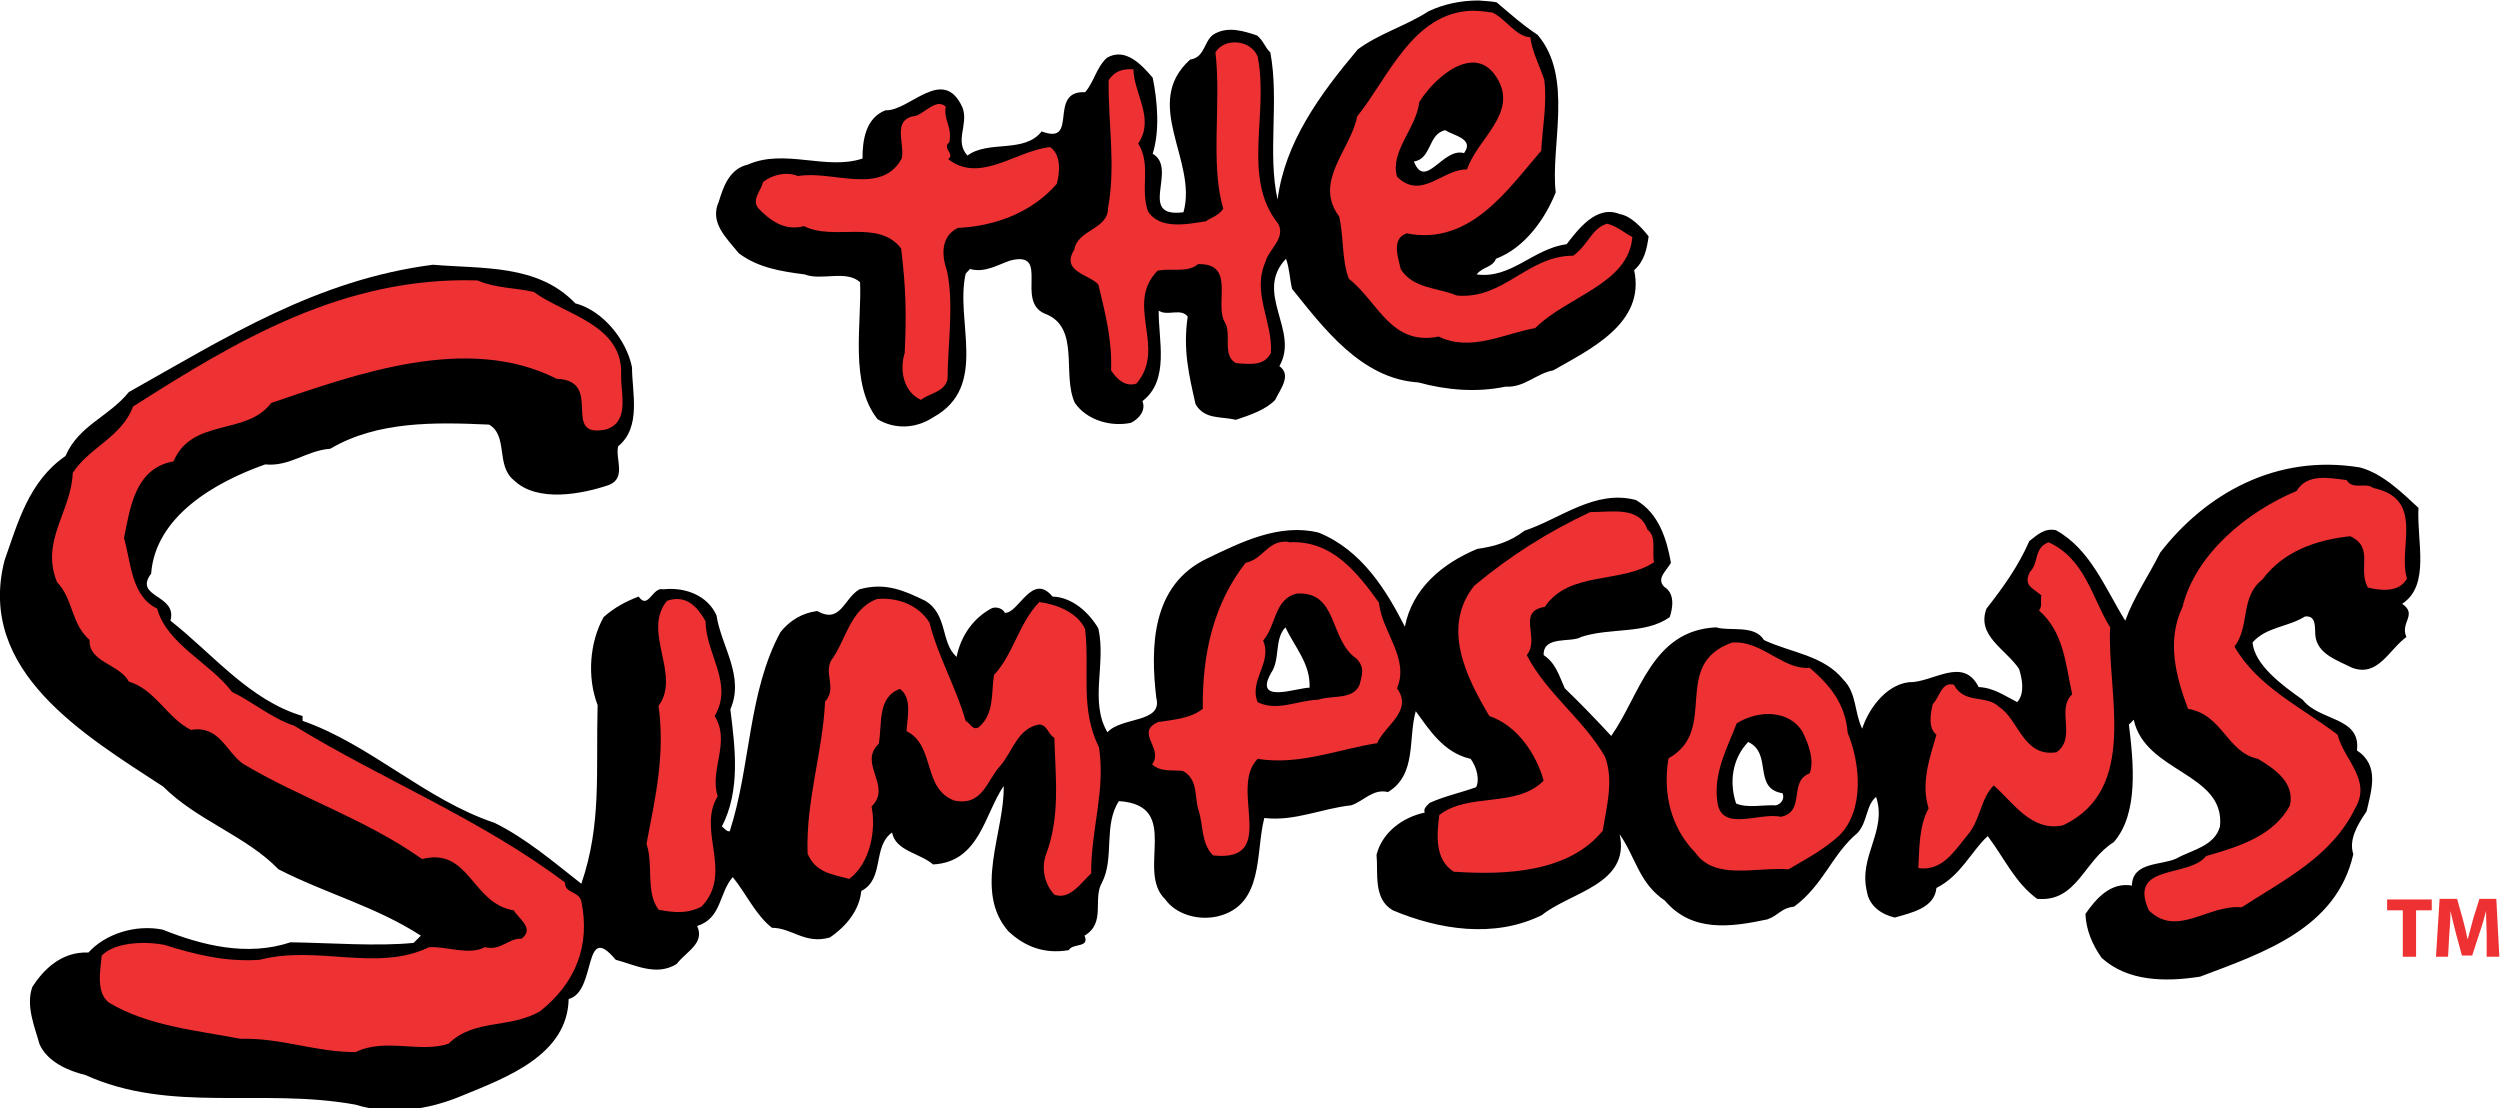 <?xml version="1.0" encoding="utf-8"?>
<!-- Generator: Adobe Illustrator 25.0.1, SVG Export Plug-In . SVG Version: 6.00 Build 0)  -->
<svg version="1.1"
	 id="svg2" inkscape:version="0.91 r13725" sodipodi:docname="The_Simpsons_Logo.svg" xmlns:cc="http://creativecommons.org/ns#" xmlns:dc="http://purl.org/dc/elements/1.1/" xmlns:inkscape="http://www.inkscape.org/namespaces/inkscape" xmlns:rdf="http://www.w3.org/1999/02/22-rdf-syntax-ns#" xmlns:sodipodi="http://sodipodi.sourceforge.net/DTD/sodipodi-0.dtd" xmlns:svg="http://www.w3.org/2000/svg"
	 xmlns="http://www.w3.org/2000/svg" xmlns:xlink="http://www.w3.org/1999/xlink" x="0px" y="0px" viewBox="0 0 300 133"
	 style="enable-background:new 0 0 300 133;" xml:space="preserve">
<style type="text/css">
	.st0{fill:#EE3133;}
</style>
<sodipodi:namedview  bordercolor="#666666" borderopacity="1" gridtolerance="10" guidetolerance="10" id="namedview48" inkscape:current-layer="g4" inkscape:cx="145.19177" inkscape:cy="65.719167" inkscape:pageopacity="0" inkscape:pageshadow="2" inkscape:window-height="980" inkscape:window-maximized="1" inkscape:window-width="1920" inkscape:window-x="0" inkscape:window-y="34" inkscape:zoom="3.5595182" objecttolerance="10" pagecolor="#ffffff" showgrid="false">
	</sodipodi:namedview>
<g id="g4" transform="matrix(0.724,0,0,0.724,-102.335,-291.931)">
	<path id="path6" d="M386.4,403.3c-2.9,0-5.8,0.6-8.3,1.8c-3.7,2.4-8.2,3.7-11.7,6.3c-6.4,7.6-12.1,15.5-13.3,24.9
		c-1.7-7.7,0.3-16.3-1.2-24.4c-0.9-0.8-1.1-1.9-2.2-2.8c-2.1-0.7-4.6-1.5-6.8-0.4c-2.1,0.9-1.6,4-4.3,4.4
		c-8.1,7.3,1.3,16.8-1.1,25.3c-7.8,1-0.8-7.2-5.1-9.7c1.2-3.8,0.8-8.7,0-12.6c-1.8-2.1-4.5-5.1-7.6-3.3c-1.8,1.7-2.1,4-3.6,5.7
		c-6.3-0.3-0.9,8.9-7.2,6.5c-2.9,3.7-8.8,1.4-12.3,4c-2.2-2.4,0.2-5.1-0.8-7.9c-3.2-7.2-8.8,0.6-12.8,0.4c-3.3,1.3-3.8,5-3.8,8
		c-6,2-12.9-1.7-19,1c-3.1,0.7-4.1,3.8-4.8,6.1c-1.6,3.5,1.2,6,3.3,8.6c3.2,2.4,7,3,10.9,3.5c2.8,1.1,6.9-0.8,9.2,1.3
		c0.3,6.9-1.8,16.8,2.9,22.7c2.8,1.7,6.3,1.6,9.2-0.3c9.3-5.1,3.6-15.9,5.4-23.8c0.2-0.3,0.5-0.5,0.7-0.8c2.5,0.7,4.6-0.7,6.7-1.4
		c6.7-1.7,0.8,6.7,5.7,8.8c6,2.2,2.8,10.1,5,14.8c2,2.9,6,4,9.3,3.3c1.4-0.7,2.5-2.1,1.9-3.6c4.6-3.5,2.6-10.3,2.7-15
		c1.4,1,3.7-0.5,4.8,1c-0.8,5.5,0.2,9.6,1.3,14.5c1.5,2.6,4.2,2,6.7,2.6c2.4-0.8,5-1.7,6.5-3.3c0.8-1.7,2.8-4.1,0.7-5.6
		c3.4-5.9-4.3-12.1,1.1-17.8c0.6,1.7,0.6,3.3,1,5c5.1,6.3,11.4,14.9,20.9,15.5c4.8,1.3,9.7,1.7,14.5,0.7c3.1,0.2,5.1-2.2,7.9-2.7
		c6.1-3.5,15.3-7.8,13.4-16.6c1.7-1.5,2.1-3.5,2.4-5.6c-1.1-1.4-2.9-3.4-4.8-3.7c-3.9-1.6-7,2.7-8.8,5c-5.5,0.7-9.2,5.8-14.9,5
		c1-1.3,2.6-1.1,3.2-2.6c4.8-1.8,8.2-6.7,9.9-11c-0.9-7.7,3-19.1-3-26.1c-2.7-1.8-4.3-3.3-6.8-5.4
		C388.4,403.4,387.4,403.4,386.4,403.3z M380.9,424.8c1.3,0.9,4.9,1.4,3.1,3.8c-3.5-1-6.4,6.2-8.3,1.4
		C378.7,429.5,378,425.4,380.9,424.8z"/>
	<path id="path8" class="st0" d="M385.3,405c-9.8,0.3-13.9,11.2-19,17.5c-1.1,5.6-7.3,10.8-3,16.6c0.8,3.3,0.4,7.1,1.6,10.3
		c4.9,3.9,7,11.2,14.9,9.6c5.3,2.6,10.9-0.5,16-1.4c5.3-5.3,15.5-7.3,16.1-15.1c-1.2-0.6-2.7-1.9-4.2-2.2c-2.6,0.8-3,3.4-5.6,5.3
		c-7.6,0-11.5,7.3-19.3,6.6c-3-1.3-7.3-1.1-9.3-4.4c-0.3-1.6-1.7-5,1-5.9c10.6,2.1,16.9-7.5,22.3-13.7c0.2-3.9,1-7.8,0.5-11.8
		c-0.8-2.3-2.1-4.9-2.3-7c-2.4-0.1-4.1-3.1-6.3-4.1C387.4,405.1,386.3,405,385.3,405z M385.2,413.6c1.6-0.1,3.1,0.6,4.3,2.6
		c3.5,5.8-3.3,10-5,15.1c-4-0.1-7.6,5.2-11.6,1.2c-1.2-4.2,3.2-8,3.7-12.4C378.1,417.7,381.7,413.8,385.2,413.6z"/>
	<path id="path10" class="st0" d="M349.8,412.6c1.9,9.5-2.7,20.1,3.4,27.7c1.3,2.4-1.6,4.3-2.1,6.3c-2.3,5.2,1.2,9.8,0.9,15.1
		c-1.1,2.2-3.4,1.9-5.8,1.7c-2.3-1.2-0.7-4.8-1.8-6.7c-1.9-3,1.9-9.9-4.5-9.7c-1.7,1.5-4.5,0.6-6.7,1.1c-5.5,5.6,1.6,12.8-3.5,18.7
		c-1.9,0.6-3.3-0.8-4.2-2.2c0.2-5.1-1-9.6-2.1-14.2c-1.4-1.7-6.3-2.1-4-5.8c0.6-3.4,5.6-3.3,5.6-6.9c1.3-7.1,0-14.1,0.1-21.2
		c1-1.5,2.3-1.9,4.1-1.8c0.1,4.1,3.6,8.2,0.8,12.3c2.2,3.6,0.3,7.3,1.6,11.2c1.9,3.1,6.4,2.2,9.6,1.7c1-0.7,2.1-0.9,2.9-2.1
		c-2.2-7.3-0.3-17.5-1.3-25.9C344.3,409.4,348.7,409.8,349.8,412.6z"/>
	<path id="path14" class="st0" d="M298.7,426.8c-1.3,1,1,1.9-0.2,2.8c5.3,4.1,11.2-1.4,16.9-2c1.9,1.3,1.6,4.3,1.1,6.1
		c-4,4.6-10,7-16.4,7.3c-3,1.5-2.6,4.8-1.8,7.1c1.2,5.5,0.1,12.6,0.1,18c-0.6,2.2-2.9,2.2-4.4,3.4c-2.9-1.3-3.6-4.9-2.7-7.8
		c0.3-6.5,0.2-10.8-0.6-17.3c-3.7-4.9-11.2-1.2-16.1-3.7c-3.3,0.9-5.8-1.1-7.6-3c-1.1-1.5,0.5-2.8,0.8-4.3c1.5-1.2,3.9-1.8,5.8-1
		c5.7-1,13.8,3.3,17.2-2.9c0.6-2.4-1.8-6.6,2.4-7.1c1.6-0.6,3.4-2.9,4.9-1.5C297.7,423.2,299.2,424.1,298.7,426.8L298.7,426.8z"/>
	<path id="path18" d="M213.1,447.1c-19.3,2.5-34.2,12-50.4,21.1c-3.3,4.1-8.3,5.5-10.5,10.6c-6.1,4.2-7.9,11.1-10.1,17.3
		c-4.7,18.4,13.3,29,26.3,37.5c5.6,5.6,13.8,8.2,19.1,13.7c7.8,4,16.2,6.2,23.6,11c-0.3,0.3-0.8,0.8-1.2,1.2c-6,0.6-13.7,0-20.4-0.1
		c-7.2,2.4-14.7,0.5-21.2-2.1c-4.5-0.9-9.5,0.7-12.3,3.8c-4.5-0.2-7.5,2.9-9.3,5.7c-1.1,3.2,0.4,6.6,1.2,9.5
		c1.3,2.9,4.7,4.4,7.6,5.1c14.1,6.4,29.2,2.1,44.7,4.9c5.9,1.8,12.1,0.9,17.8-1.5c7.3-3,17.4-6.7,17.6-16c4.7-1.2,2.3-13.1,7.8-6.5
		c3.1,0.8,6.7,2.8,10.1,0.7c1.6-2.1,4.7-3.4,3.4-6.3c4.1-1.3,3.6-5.5,5.9-8.1c2.2,2.7,3.8,6.3,6.5,8.4c3.3,0,5.5,2.8,9.6,1.6
		c2.8-1.9,4.9-4.6,5.2-7.7c3.9-2,1.8-7.3,5.1-9.7c0.6,3.1,4.6,3.4,6.8,5.3c7.7-0.4,8.5-8.3,11.7-13c0.2,7.5-5.1,17.4,0.8,24.1
		c2.7,2.5,5.9,3.8,10,3.1c0.6-1.2,3.5-0.3,2.6-2.4c3.6-2.1,1.3-6.1,2.9-8.8c2.1-4.1,0.2-9.5,2.8-13.5c10.6,0.7,2.7,11.6,7.7,16.3
		c1.6,2.3,5.2,3.6,8.7,2.8c7.7-1.9,6.2-10.5,7.7-16.3c5,0.6,9.6-1.6,14.4-2.1c2.1-0.7,3.6-2.8,6.1-2.2c4.8-2.9,3.3-8.8,4.6-13.4
		c2.2,3,4.6,6.9,9.1,7.9c1.1,1.5,1.5,3.6,0.9,4.7c-2.5,0.9-5.3,1.5-7.7,2.6c-0.5,0.5-1.1,1-0.8,1.6c-3.8,0.8-7.1,3.4-8,7
		c0.3,3-0.6,7.3,2.7,9.2c7.6,3.2,16.8,4.7,24.7,0.8c4.7-3.8,14.7-5.1,12.9-13.4c2.7,3.9,3.2,8.1,7.5,11c4.5,5.3,10.9,4.4,17,3.1
		c1.9-0.7,2.3-1.9,4.4-2.1c4.9-3.6,6.3-8.7,10.5-12.2c1.7-1.8,1.4-4.6,3.1-6c1.9,5.7-3,9.8-1.5,15.8c0.4,2.3,2.4,3.7,4.6,4.2
		c2.8-0.8,6.6-1.6,6.9-4.9c4.1-2.1,5.7-6,8.5-8.6c2.8,3.7,4.5,7.7,8.2,10.4c6.6,0.6,7.7-6.3,12.7-9.4c4.1-4.7,3.3-13,2.5-19.5
		c0.4-0.3,0.5-0.5,0.8-0.8c1.9,8.8,15.2,8.8,14.3,17.7c-0.9,3.3-4.7,3.9-7.2,5.3c-2.5,1.2-7.3,0.5-7.4,4.5c-3.5-0.6-5.9,2.1-7.7,4.7
		c0.1,2.7,1.2,5.2,2.7,7.3c4.3,3.9,10.5,4,16.3,3.1c10.6-4,22.6-8,25.4-20.3c-0.8-2.4,0.7-4.9,2.2-7.1c0.8-3.5,2.2-7.6-1.6-10.1
		c0.7-5.6-6.2-4.8-9-8.4c-3.4-2.4-8-5.8-8.3-9.5c2.3-2.6,5.8-2.5,8.7-4.3c1.9-0.2,1.6,1.8,1.7,3.1c0.3,3.1,3.5,4.1,6.1,5.4
		c4.3,1.6,6.1-3,9-5.1c-1.1-2.4,1.9-3.7-0.7-5.5c4.7-3.1,2.4-10.3,2.7-15.9c-2.6-2.4-5.9-5.7-9.7-6.7c-13.9-2.3-25.6,4.4-33.1,14.1
		c-1.9,3.8-4.4,7.4-5.8,11.3c-3.3-5.3-5.8-11.9-11.5-15c-1.9-0.4-3.1,0.8-4.4,1.8c-1.8,4.1-4.2,7.5-7.1,11.2
		c-1.7,4.5,3.2,6.7,5.4,10c0.5,1.6,1,4-0.3,5.5c-2-1-3.9-2.4-6.4-2.5c-2.6-5.2-7.6-0.7-11.6-0.8c-4,0.5-6.8,4.8-7.7,7.7
		c-1.3-2.6-0.9-5.9-3.1-8.1c-3.3-4.1-8.8-4.5-13.2-6.6c-1.5-2.6-5.8-1.4-7.9-2.1c-10.7,0.5-12.6,11.2-17.4,18
		c-2.5-2.7-5.1-5.4-7.7-7.9c-0.9-2-1.5-4.2-3.5-5.5c-0.1-3.3,4.6-2,6.2-3c4.8-1.6,10.7-0.4,14.7-3.3c0.5-1.5,0.9-3.9-0.9-5
		c-1.4-1.4,0.4-2.7,1.1-4c-0.7-3.9-2-8.2-5.8-10.4c-6.8-1.8-12.5,3.1-18.5,5.1c-2.3,1.8-4.9,2.6-7.8,3c-5.8,2.4-10.8,6.6-12,12.9
		c-3-5.9-7.1-12.7-14.3-15.6c-6.5-1.6-12.9,1.6-18.5,4.3c-9.2,4.4-9.4,14.6-8.4,23.1c1.1,4.2-5.8,3.1-8.1,5.7
		c-3-5.1-0.2-11.3-1.5-17.2c-1.5-2.6-4.3-5.2-7.6-5.3c-3.4-4.1-5.6,2.8-7.9,2.7c-0.2-0.5-1.1-1.1-2.1-0.8c-3.1,1.6-5.2,4.6-5.9,8.1
		c-2.7-2.4-1.4-7-5.2-9.3c-3.5-1.7-6.6-3.1-10.9-1.9c-2.6,1.5-3.1,5.8-7,3.6c-2.4,0.3-4.5,1.5-6.1,3.5c-5.4,10-4.9,22.2-8.4,33
		c-0.5,0.1-0.9-0.5-1.3-0.8c3.1-6,2.2-13,1.4-19.4c2.4-5.5-1.5-10.4-2.3-15.6c-1.5-3.3-5.2-4.7-8.8-4.3c-1.8-0.5-2.5,3.5-4.1,1.2
		c-2.1,0.8-4,1.8-5.8,3.4c-2.3,4.1-2.8,9.9-1,14.6c-0.3,11,0.7,19.7-2.7,29.6c-4.7-3.7-9.3-7.6-14.4-10.1
		c-11.4-3.8-20.6-13-31.8-16.9c0-0.3,0-0.5,0-0.8c-8.8-2.6-14.9-10.3-21.9-15.8c1.2-4.4-6.2-3.8-3.2-7.8
		c0.7-9.4,10.4-15.1,18.9-18.1c4.1,0.4,6.8-2.3,10.8-2.6c7.8-4.6,17.3-4.4,26.3-4c3.2,1.8,1.1,6.8,4.1,9.2
		c3.9,3.8,11.4,2.3,15.8,0.8c2.9-1.2,1-4.3,1.5-6.4c3.9-3.2,2.3-8.9,2.3-13.1c-0.9-4.5-4.8-9.4-9.4-10.6
		C230.5,447,221.4,447.8,213.1,447.1z M354.4,507.2c1.5,3.2,4.2,6.1,4,10c-2.1,0-9.3,2.8-6.4-2.4
		C353.6,512.5,352.5,509.2,354.4,507.2z M431.1,526.2c4.1,1.9,0.7,7.7,5.7,8.5c0.4,1-0.3,1.8-1.1,2c-2.3-0.1-4.7,0.5-6.6-0.3
		C427.9,532.8,428.5,528.9,431.1,526.2z"/>
	<path id="path20" class="st0" d="M229.8,451.6c5.2,3.8,14.8,5.4,14.5,13.7c-0.1,3.2,1.5,7.8-2.5,9.1c-7.7,1.6-0.2-8.1-8.2-8.4
		c-14.8-7.5-33.1-0.8-47.3,4c-4.1,5.5-13.1,2.4-16.2,9.7c-6.4,1.1-7.2,7.8-8.2,12.7c1.2,4.2,1.2,9.6,5.5,11.7
		c1.6,5.9,8.8,9,12.4,13.8c3.2,1.5,6.6,4.4,10.3,5.6c14.5,8.9,31,15.5,44.9,26c-0.1,1.8,2.3,1.4,2.7,3.1c1.5,7.3-0.9,13.5-6.8,18.2
		c-5.1,3-10.9,1.2-15.2,5.4c-4.6,1.6-10.6-1-15.4,1.4c-6.8,0-12.4-2.4-19.1-2.2c-7.2-1.4-15.3-2.1-21.8-6c-2.2-1.7-1.4-5.4-1.2-7.8
		c2.2-2.2,6.9-2.4,10.3-1.8c5.1,1.6,10.2,2.9,15.9,2.5c9.6-2.5,19.4,2.1,28.1-2.1c3.1-0.1,6.7,1.4,9.2,0c2.6,0.7,3.9-1.5,6.1-1.4
		c2.2-1.7-0.5-3.3-1.3-4.7c-7-1.1-7.3-10.5-15.2-8.5c-9.5-6.7-20.2-10.1-29.7-15.8c-2.8-2-3.9-6.4-8.6-5.6c-4-2-5.9-6.7-10.3-8
		c-1.5-2.9-6.7-3.2-6.5-6.9c-3.1-2.7-2.7-6.8-5.4-9.6c-2.8-6.8,2.4-11.8,2.6-18.1c2.8-4.3,8.1-5.9,10-11
		c17.1-10.9,34.9-21.6,57.1-20.9C223.5,451,226.7,450.9,229.8,451.6L229.8,451.6z"/>
	<path id="path22" class="st0" d="M534.7,484.1c8.7,1.8,4,10,5.6,15c-1.3,2.4-4.4,2-6.5,1.5c-1.7-3.2,1.1-6.6-2.9-8.5
		c-5.7,0.6-11.1,2.5-14.6,7.2c-3.7,2.9-2,7.7-4.6,11.1c3.9,6.7,10.9,9.9,17.1,14.6c1,4.1,5.7,7.5,2.9,12.2
		c-3.9,8-11.7,11.8-18.8,16.4c-5.6-0.5-10.7,5.1-15.4,0.5c-3.5-7.8,6.6-5.3,9.5-9c5.3-1.5,11.2-3.3,13.9-8.4c0.8-3.8-2.5-6-5.3-7.7
		c-5.2-1.1-5.8-7.3-11.6-8.3c-2-5.3-3.6-11.3-0.9-16.9c2.1-8.7,10.7-15.8,18.9-19.2c1.7-2.9,5.3-2.2,8.3-1.8
		C531.3,484.5,533.5,483.1,534.7,484.1z"/>
	<path id="path24" class="st0" d="M414.4,491c1.6,1.2,0.7,3.6,1.1,5.4c-5.4,3.6-14.1,1.4-18.1,7.4c-4.8,0.8-0.7,5.2-3,8
		c3.3,6.4,9.4,10.6,13,16.9c1.4,3.9,0.3,7.9-0.4,12.2c-5.6,6.9-16,7.4-24.7,6.8c-3.2-2-2.8-6.2-2.4-9.4c4.9-3.8,12.8-1.1,17.3-5.7
		c-1.2-4.3-4.3-9.1-9-10.7c-3.8-6.4-8-14.7-2.5-21.6c6-5,12.2-8.9,19.2-12.2C408.5,488.1,413.1,487.1,414.4,491L414.4,491z"/>
	<path id="path26" class="st0" d="M354.5,493c-3.1-0.1-3.8,2.9-6.7,3.5c-5.4,6.9-7.2,15.3-7.1,24.2c-2,1.6-4.8,1.8-7.4,2.2
		c-3.9,1.7,1,4.4-1,7c1.4,1.3,3.2,0.9,5.1,1.1c2.6,1.4,1.9,4.4,2.6,6.5c0.8,2.4,0.4,5.5,2.4,7.5c11.1,1.2,2.5-11.1,7.4-16
		c7,1.1,13.3-1.6,19.8-2.6c1.3-3,6-5.3,3.3-9.1c2.1-5-2.5-9.3-3-14.2c-3.6-5-7.8-10.4-14.9-10C354.9,493,354.7,493,354.5,493z
		 M356.3,501.6c6.9-0.4,5.3,7.7,9.9,10.8c1.4,1.5,0.9,2.6,0.5,4.3c-1.1,2.6-4.6,1.7-6.9,2.5c-3.4,0.1-6.8,2-10,0.4
		c-1.5-3.6,2.5-6.6,0.9-10.2C352.9,506.9,352.5,502.5,356.3,501.6z"/>
	<path id="path28" class="st0" d="M491.1,507.2c-0.6,10.7,4.9,26.8-7.8,32.8c-5.2,1.2-8.4-3.9-11.5-6.6c-2.2,2.2-2.2,5.8-4.4,8.3
		c-2,2.4-4.1,6-8.1,5.4c0.2-3.5,0.1-6.9,1.7-9.9c-1.3-4.2,0.2-8.4,1.3-12.2c-1.4-1.1-1-3.5-0.6-5.1c1.2-1.2,1.4-3.7,3.5-3.2
		c1.7,3.3,5.4,1.6,7.5,3.7c3.2,2,4,8.4,9.5,7.5c3.4-2.4-0.1-7.1,2.6-9.6c-1.1-5.1-1.4-10.3-5.5-13.9c0.6-0.7,0.2-1.6,0.4-2.5
		c-1.6-1.3-3-1.7-1.9-3.9c1.5-1.4,0.6-4,3.1-4.9C487,495.9,488.1,502.4,491.1,507.2L491.1,507.2z"/>
	<path id="path30" class="st0" d="M258.3,506.2c0,5.4,4.7,10.3,1.5,15.7c2.7,4.3-0.9,8.9,0.5,13.3c-3.5,5.7,2.7,12.7-2.7,18.3
		c-2.4,1.2-4.5,1-7.1,0.5c-2.2-3-0.8-7.5-2-10.9c1.5-7.9,3.1-14.7,2-22.9c3.8-5.1-2.8-12.3,1.4-17.4
		C255.4,501.6,257.2,504.3,258.3,506.2L258.3,506.2z"/>
	<path id="path32" class="st0" d="M295.4,506.4c1.4,5.6,4.4,10.7,6,16.3c0.7,0.3,1.1,1.6,2.1,1.1c2.7-2.2,2.1-5.6,2.6-8.7
		c3.3-3.6,4-8.4,7.5-12.1c3,0.4,6.4,1.8,7.6,4.5c0.8,7-0.9,13.1,2.3,19.6c1.1,7.3-1.3,13.2-1.3,20.9c-1.5,1.3-3.5,4.5-6.1,3.5
		c-1.6-1.7-2.2-4.3-1.4-6.6c2.4-6.3,1.6-12.7,1.4-19.4c-1.1-0.6-1.1-2.1-2.5-2.2c-3.6,0.6-4.4,4.5-6.5,6.9c-2.2,2.4-2.9,6.7-7.6,5.7
		c-5.3-2-3.1-9.1-7.9-11.5c0.1-2.1,1-5.5-1.1-7c-3.8,1.4-2.9,5.8-3.5,9.1c-3.5,3.3,2.3,7-1.2,10.4c0.8,3.8-0.2,9.4-3.7,12
		c-3-0.8-5.6-1.1-6.9-4.2c-0.3-8.8,2.5-16.7,2.9-25.2c2-2.2-0.2-4.5,1-6.8c2.5-3.4,3.1-8.5,7.6-10.2
		C290,502.2,293.5,503.4,295.4,506.4L295.4,506.4z"/>
	<path id="path38" class="st0" d="M429.4,509.7c-0.3,0-0.6,0-0.9,0c-10.4,3.6-2.1,14.5-10.6,19.2c-1,5.8,0.4,11.5,4.4,15.6
		c3.3,4.7,9.9,2.4,15.5,2.8c3.2-1.9,5.6-3.1,8.4-5.6c4.2-4.2,3.5-11.9,1.4-17c-0.4-4.7-2.7-7.7-6.3-10.8
		C437.2,514.3,433.9,510,429.4,509.7z M435.2,521.6c2,0.2,3.9,1.1,5,3.1c0.9,1.9,1.9,4.4,1.1,6.7c-3.6,1.3-0.6,6.4-4.8,7.2
		c-3.5-0.8-9.8,2.6-10.5-2.4c-0.7-4.9,1.6-8.9,3.2-13.1C431,522,433.2,521.4,435.2,521.6z"/>
	<path id="path44" class="st0" d="M539.6,554.1H537v-1.8h7.4v1.8h-2.6v7.7h-2.2L539.6,554.1L539.6,554.1z"/>
	<path id="path46" class="st0" d="M553.5,558.1c0-1.1-0.1-2.5-0.1-3.9h0c-0.3,1.2-0.7,2.6-1.1,3.7l-1.2,3.7h-1.7l-1-3.7
		c-0.3-1.1-0.6-2.5-0.9-3.7h0c0,1.3-0.1,2.8-0.2,4l-0.2,3.6h-2l0.6-9.6h2.9l0.9,3.2c0.3,1.1,0.6,2.3,0.8,3.4h0.1
		c0.3-1.1,0.6-2.4,0.9-3.4l1-3.2h2.8l0.5,9.6h-2.1L553.5,558.1L553.5,558.1z"/>
</g>
</svg>
